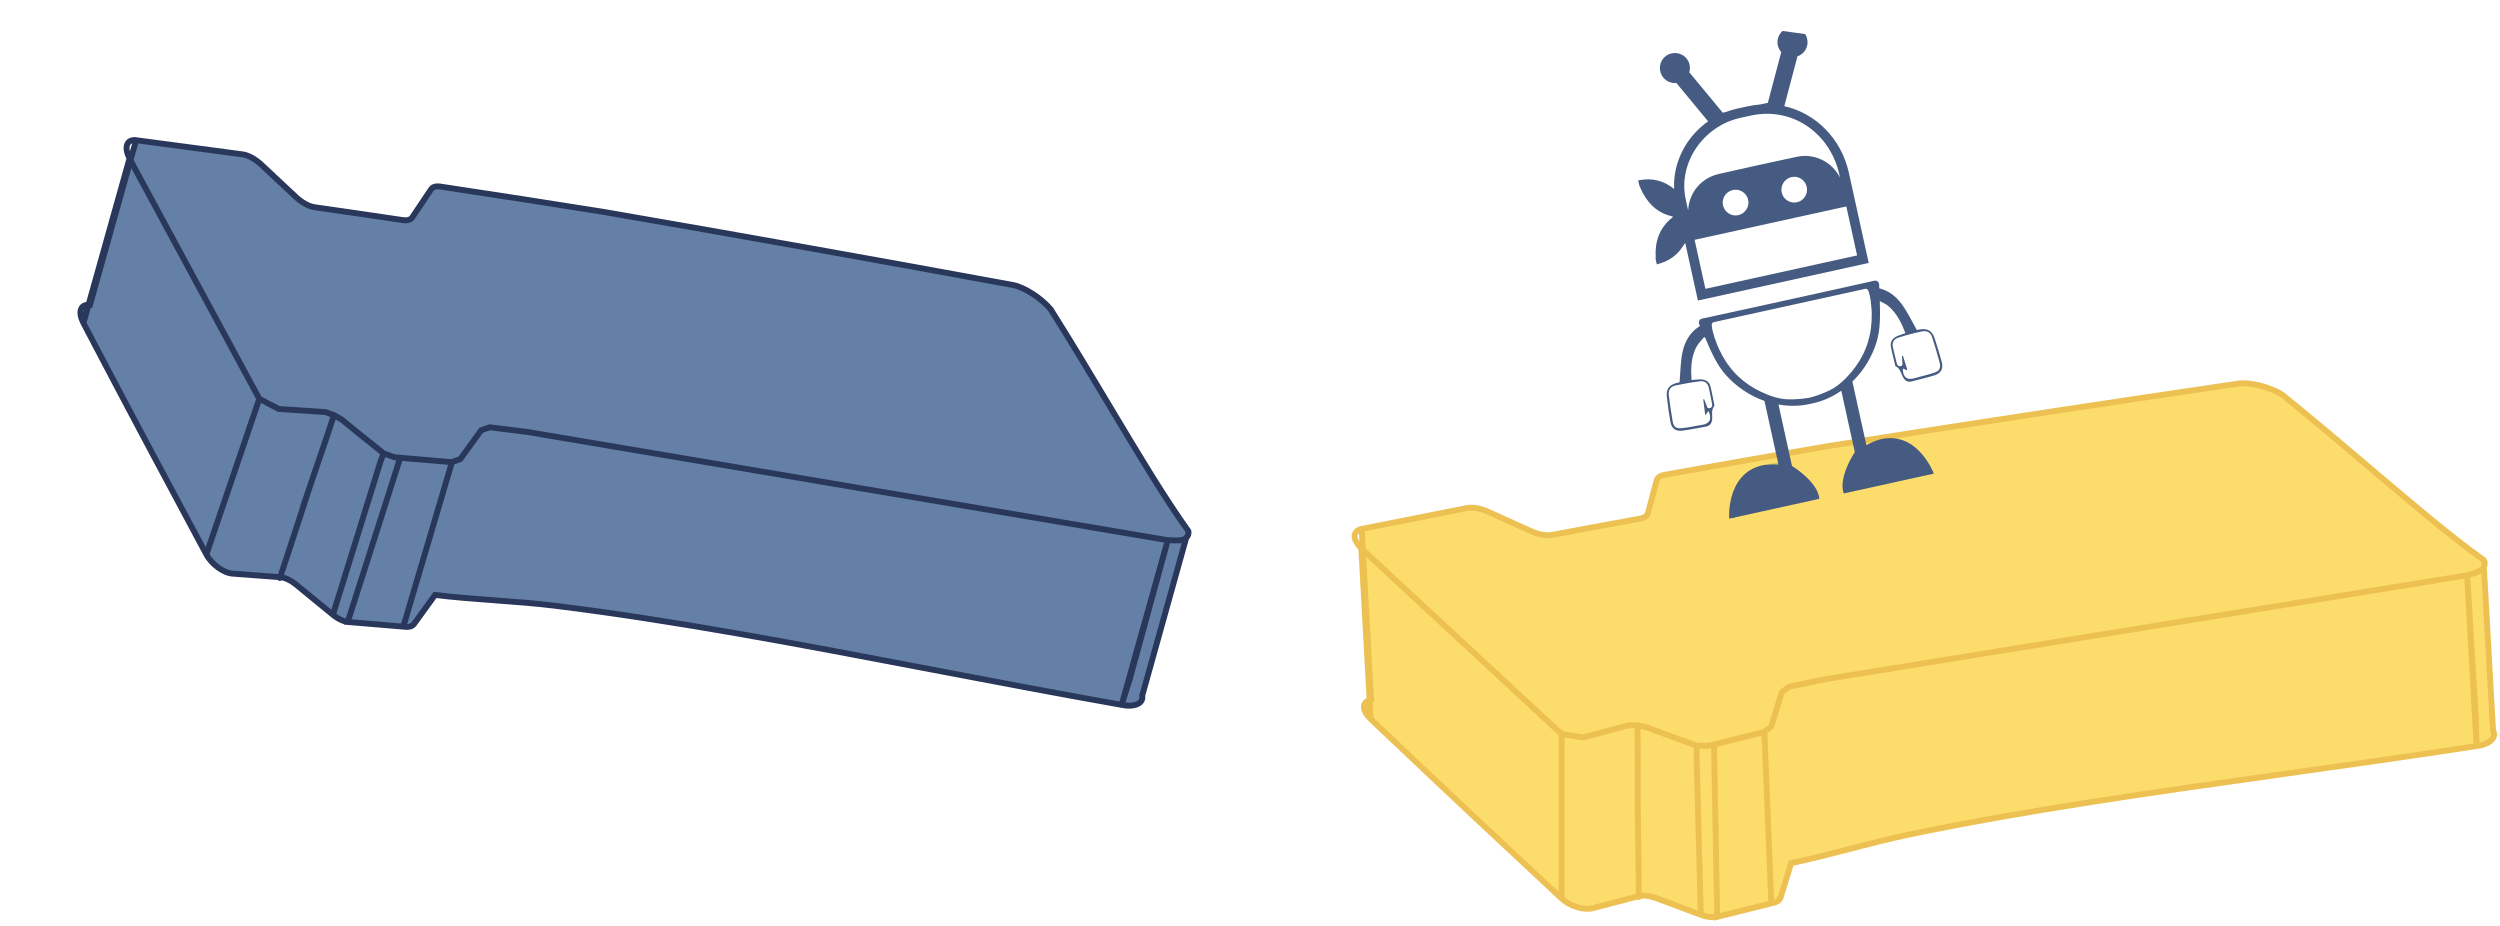 <svg width="424" height="157" viewBox="0 0 424 157" fill="none" xmlns="http://www.w3.org/2000/svg">
<path fill-rule="evenodd" clip-rule="evenodd" d="M230.936 89.708C236.876 88.514 242.829 87.334 248.796 86.168C249.766 85.978 251.106 86.218 252.396 86.798C254.836 87.904 257.276 89.008 259.716 90.108C260.966 90.668 262.286 90.898 263.246 90.718L271.506 89.178L278.166 87.958C278.896 87.828 279.366 87.478 279.496 86.998C279.989 85.151 280.483 83.311 280.976 81.478C281.106 80.998 281.566 80.668 282.286 80.538C291.379 78.898 300.549 77.284 309.796 75.698C332.576 72.098 355.876 68.548 379.696 65.048C381.626 64.788 384.916 65.618 387.016 66.898C392.46 71.304 397.476 75.564 402.141 79.525L402.141 79.525C409.228 85.543 415.503 90.871 421.232 94.978C421.468 95.386 421.462 95.794 421.26 96.164L421.264 96.236L422.822 123.938C423.492 125.098 422.212 126.258 420.022 126.528L419.911 121.842L418.432 97.568L419.227 112.048L419.759 121.732L420.022 126.528C409.041 128.22 398.161 129.748 387.457 131.25C365.162 134.38 343.63 137.402 323.54 141.589L323.533 141.59C320.412 142.241 317.015 143.121 313.64 143.995L313.64 143.996C310.226 144.88 306.836 145.759 303.776 146.388C303.176 148.308 302.586 150.228 302.006 152.148C301.866 152.618 301.456 152.958 300.826 153.108L300.416 153.209C297.38 153.962 294.346 154.715 291.316 155.468C290.546 155.658 289.506 155.548 288.456 155.148C285.923 154.201 283.383 153.251 280.836 152.298C279.776 151.908 278.716 151.798 277.936 151.998C275.323 152.664 272.713 153.341 270.106 154.028C268.606 154.418 266.256 153.688 264.846 152.378C254.626 142.851 245.049 133.894 234.116 123.508C233.563 122.981 233.013 122.458 232.466 121.938L232.29 118.73C232.364 118.707 232.443 118.686 232.526 118.668L231.923 107.695L231.129 93.218L230.936 89.708Z" fill="#FCDD6B"/>
<path d="M248.796 86.168L248.892 86.658L248.892 86.658L248.796 86.168ZM230.936 89.708L230.837 89.218L230.413 89.303L230.437 89.735L230.936 89.708ZM252.396 86.798L252.602 86.342L252.601 86.342L252.396 86.798ZM259.716 90.108L259.51 90.564L259.512 90.564L259.716 90.108ZM263.246 90.718L263.154 90.226L263.154 90.226L263.246 90.718ZM271.506 89.178L271.416 88.686L271.414 88.686L271.506 89.178ZM278.166 87.958L278.078 87.465L278.076 87.466L278.166 87.958ZM279.496 86.998L279.979 87.128L279.979 87.127L279.496 86.998ZM280.976 81.478L280.493 81.347L280.493 81.348L280.976 81.478ZM282.286 80.538L282.197 80.046L282.197 80.046L282.286 80.538ZM309.796 75.698L309.718 75.204L309.711 75.205L309.796 75.698ZM379.696 65.048L379.629 64.552L379.623 64.553L379.696 65.048ZM387.016 66.898L387.331 66.509L387.305 66.488L387.276 66.471L387.016 66.898ZM402.141 79.525L401.817 79.906L401.822 79.91L402.141 79.525ZM402.141 79.525L402.464 79.144L402.459 79.139L402.141 79.525ZM421.232 94.978L421.665 94.728L421.611 94.634L421.523 94.571L421.232 94.978ZM421.26 96.164L420.821 95.924L420.753 96.049L420.761 96.192L421.26 96.164ZM421.264 96.236L421.763 96.208V96.208L421.264 96.236ZM422.822 123.938L422.323 123.966L422.329 124.085L422.389 124.188L422.822 123.938ZM419.911 121.842L420.41 121.83L420.41 121.82L420.41 121.811L419.911 121.842ZM418.432 97.568L418.931 97.537L417.933 97.595L418.432 97.568ZM419.227 112.048L418.728 112.075L419.227 112.048ZM419.759 121.732L420.258 121.704L419.759 121.732ZM387.457 131.25L387.526 131.745L387.457 131.25ZM323.54 141.589L323.641 142.078L323.642 142.078L323.54 141.589ZM323.533 141.59L323.432 141.1L323.431 141.101L323.533 141.59ZM313.64 143.995L313.515 143.511L313.503 143.515L313.64 143.995ZM313.64 143.996L313.765 144.48L313.777 144.476L313.64 143.996ZM303.776 146.388L303.675 145.898L303.387 145.957L303.299 146.239L303.776 146.388ZM302.006 152.148L301.527 152.003L301.527 152.005L302.006 152.148ZM300.826 153.108L300.71 152.621L300.706 152.622L300.826 153.108ZM300.416 153.209L300.296 152.724L300.416 153.209ZM291.316 155.468L291.436 155.953L291.436 155.953L291.316 155.468ZM288.456 155.148L288.634 154.68L288.631 154.679L288.456 155.148ZM280.836 152.298L281.011 151.829L281.009 151.829L280.836 152.298ZM277.936 151.998L278.059 152.482L278.06 152.482L277.936 151.998ZM270.106 154.028L270.232 154.512L270.233 154.511L270.106 154.028ZM264.846 152.378L264.505 152.743L264.506 152.744L264.846 152.378ZM234.116 123.508L233.771 123.87L233.772 123.87L234.116 123.508ZM232.466 121.938L231.967 121.965L231.978 122.163L232.121 122.3L232.466 121.938ZM232.29 118.73L232.137 118.254L231.769 118.372L231.791 118.758L232.29 118.73ZM232.526 118.668L232.631 119.157L233.049 119.067L233.025 118.64L232.526 118.668ZM231.923 107.695L231.424 107.722L231.923 107.695ZM231.129 93.218L230.629 93.246L231.129 93.218ZM231.041 90.197C231.311 90.138 231.483 89.872 231.425 89.603C231.367 89.332 231.101 89.161 230.831 89.219L231.041 90.197ZM263.154 90.226C262.883 90.277 262.704 90.538 262.754 90.809C262.805 91.081 263.066 91.26 263.338 91.209L263.154 90.226ZM271.506 89.178L271.416 88.686L271.414 88.686L271.506 89.178ZM278.256 88.45C278.528 88.4 278.708 88.139 278.658 87.868C278.608 87.596 278.347 87.416 278.076 87.466L278.256 88.45ZM231.129 93.218L231.473 92.856L231.473 92.856L231.129 93.218ZM232.526 94.548L232.181 94.91L232.186 94.914L232.526 94.548ZM323.641 142.078C323.912 142.022 324.086 141.758 324.03 141.487C323.974 141.217 323.709 141.043 323.439 141.099L323.641 142.078ZM323.432 141.1C323.162 141.156 322.988 141.421 323.044 141.691C323.1 141.962 323.364 142.136 323.635 142.08L323.432 141.1ZM282.354 124.501L282.178 124.969L282.183 124.971L282.354 124.501ZM280.156 123.678L279.981 124.147L279.981 124.147L280.156 123.678ZM279.246 123.338L279.421 122.869L279.384 122.855L279.345 122.848L279.246 123.338ZM290.623 126.285L290.743 126.77L290.506 125.799L290.623 126.285ZM289.726 126.508L289.605 126.022L289.846 126.993L289.726 126.508ZM231.581 108.059C231.782 108.248 232.099 108.239 232.288 108.037C232.477 107.836 232.467 107.52 232.266 107.331L231.581 108.059ZM232.29 118.73L232.442 119.207L232.81 119.089L232.789 118.703L232.29 118.73ZM232.121 122.299C232.32 122.49 232.637 122.483 232.828 122.283C233.018 122.083 233.011 121.767 232.811 121.576L232.121 122.299ZM419.618 122.247C419.841 122.409 420.154 122.358 420.316 122.135C420.478 121.911 420.427 121.598 420.204 121.436L419.618 122.247ZM420.052 121.326C419.828 121.165 419.515 121.215 419.353 121.438C419.192 121.662 419.242 121.975 419.465 122.137L420.052 121.326ZM264.346 152.378C264.346 152.654 264.57 152.878 264.846 152.878C265.122 152.878 265.346 152.654 265.346 152.378H264.346ZM278.233 123.167C278.233 122.891 278.01 122.666 277.734 122.666C277.458 122.666 277.233 122.889 277.233 123.165L278.233 123.167ZM277.732 124L277.232 123.999L277.232 124.005L277.732 124ZM278.264 127.5C278.264 127.224 278.04 127 277.764 127C277.488 127 277.264 127.224 277.264 127.5L278.264 127.5ZM277.757 139.5L277.257 139.5L278.257 139.5L277.757 139.5ZM277.754 126.285L278.254 126.285L278.254 126.28L277.754 126.285ZM277.411 148.506C277.415 148.782 277.641 149.003 277.917 149C278.193 148.997 278.415 148.77 278.411 148.494L277.411 148.506ZM277.436 152.151C277.438 152.427 277.663 152.65 277.939 152.648C278.215 152.646 278.438 152.42 278.436 152.144L277.436 152.151ZM278.395 146.21C278.393 145.934 278.168 145.712 277.892 145.714C277.616 145.716 277.393 145.941 277.395 146.217L278.395 146.21ZM287.956 155.161C287.963 155.437 288.193 155.655 288.469 155.648C288.745 155.64 288.963 155.41 288.956 155.134L287.956 155.161ZM287.732 128L287.232 127.986L287.232 128L287.232 128.013L287.732 128ZM290.63 126.099C290.354 126.099 290.13 126.323 290.13 126.599C290.13 126.876 290.354 127.099 290.63 127.099V126.099ZM290.701 126.599L291.201 126.59L291.192 126.099H290.701V126.599ZM291.232 155.5L290.732 155.509L290.744 156.137L291.353 155.985L291.232 155.5ZM300.946 153.593C301.214 153.527 301.378 153.255 301.311 152.987C301.245 152.719 300.974 152.556 300.706 152.622L300.946 153.593ZM299.236 124.148L299.736 124.127L299.711 123.515L299.116 123.662L299.236 124.148ZM268.516 125.068L268.44 125.562L268.544 125.578L268.645 125.551L268.516 125.068ZM277.732 123.031L277.831 122.541L277.786 122.532L277.739 122.531L277.732 123.031ZM276.205 122.509C275.929 122.505 275.702 122.726 275.698 123.002C275.694 123.278 275.915 123.505 276.191 123.509L276.205 122.509ZM276.361 123.483C276.628 123.411 276.786 123.137 276.715 122.871C276.643 122.604 276.369 122.446 276.103 122.517L276.361 123.483ZM289.732 126.5L289.723 127L289.787 127.001L289.849 126.986L289.732 126.5ZM300.416 123.188L300.729 123.577L300.849 123.481L300.894 123.335L300.416 123.188ZM302.186 117.428L301.877 117.034L301.754 117.131L301.708 117.281L302.186 117.428ZM303.396 116.478L303.295 115.988L303.18 116.012L303.087 116.084L303.396 116.478ZM309.836 115.659C310.106 115.603 310.28 115.339 310.224 115.068C310.168 114.798 309.904 114.624 309.633 114.68L309.836 115.659ZM309.677 114.671C309.404 114.715 309.219 114.972 309.263 115.245C309.307 115.517 309.564 115.702 309.837 115.658L309.677 114.671ZM418.432 97.568L418.512 98.061L418.541 98.057L418.569 98.049L418.432 97.568ZM421.695 96.49C421.835 96.252 421.756 95.946 421.518 95.805C421.28 95.665 420.974 95.744 420.833 95.982L421.695 96.49ZM248.7 85.677C242.732 86.844 236.778 88.024 230.837 89.218L231.034 90.198C236.974 89.005 242.926 87.825 248.892 86.658L248.7 85.677ZM252.601 86.342C251.258 85.738 249.809 85.46 248.7 85.677L248.892 86.658C249.723 86.496 250.954 86.697 252.191 87.254L252.601 86.342ZM259.921 89.652C257.482 88.552 255.042 87.449 252.602 86.342L252.189 87.253C254.63 88.36 257.07 89.463 259.51 90.564L259.921 89.652ZM263.154 90.226C262.328 90.381 261.114 90.186 259.92 89.651L259.512 90.564C260.817 91.149 262.244 91.414 263.338 91.209L263.154 90.226ZM271.414 88.686L263.154 90.226L263.338 91.209L271.598 89.669L271.414 88.686ZM278.076 87.466L271.416 88.686L271.596 89.669L278.256 88.45L278.076 87.466ZM279.013 86.867C278.955 87.082 278.712 87.353 278.078 87.465L278.254 88.45C279.079 88.303 279.777 87.873 279.979 87.128L279.013 86.867ZM280.493 81.348C280 83.181 279.506 85.022 279.013 86.869L279.979 87.127C280.472 85.28 280.965 83.441 281.459 81.608L280.493 81.348ZM282.197 80.046C281.389 80.192 280.696 80.598 280.493 81.347L281.459 81.608C281.516 81.397 281.743 81.144 282.375 81.03L282.197 80.046ZM309.711 75.205C300.463 76.792 291.292 78.405 282.197 80.046L282.375 81.03C291.467 79.39 300.635 77.777 309.88 76.191L309.711 75.205ZM379.623 64.553C355.802 68.053 332.5 71.603 309.718 75.204L309.874 76.192C332.652 72.592 355.95 69.042 379.769 65.542L379.623 64.553ZM387.276 66.471C386.174 65.799 384.778 65.255 383.415 64.91C382.058 64.568 380.683 64.41 379.629 64.552L379.763 65.543C380.639 65.425 381.874 65.553 383.17 65.88C384.459 66.206 385.758 66.716 386.756 67.325L387.276 66.471ZM402.464 79.143C397.8 75.183 392.78 70.92 387.331 66.509L386.701 67.286C392.14 71.689 397.152 75.945 401.817 79.906L402.464 79.143ZM402.459 79.139L402.459 79.139L401.822 79.91L401.823 79.91L402.459 79.139ZM421.523 94.571C415.814 90.479 409.556 85.166 402.464 79.144L401.817 79.906C408.899 85.919 415.191 91.263 420.941 95.384L421.523 94.571ZM421.699 96.403C421.985 95.879 421.987 95.285 421.665 94.728L420.799 95.228C420.948 95.486 420.939 95.709 420.821 95.924L421.699 96.403ZM421.763 96.208L421.759 96.135L420.761 96.192L420.765 96.264L421.763 96.208ZM423.321 123.91L421.763 96.208L420.765 96.264L422.323 123.966L423.321 123.91ZM420.083 127.024C421.239 126.882 422.219 126.499 422.833 125.935C423.143 125.649 423.376 125.301 423.464 124.9C423.553 124.491 423.478 124.075 423.255 123.688L422.389 124.188C422.5 124.381 422.518 124.545 422.486 124.688C422.454 124.839 422.356 125.015 422.156 125.198C421.75 125.572 420.995 125.904 419.961 126.032L420.083 127.024ZM419.411 121.853L419.522 126.54L420.522 126.516L420.41 121.83L419.411 121.853ZM417.933 97.598L419.412 121.872L420.41 121.811L418.931 97.537L417.933 97.598ZM419.726 112.02L418.931 97.54L417.933 97.595L418.728 112.075L419.726 112.02ZM420.258 121.704L419.726 112.02L418.728 112.075L419.259 121.759L420.258 121.704ZM420.521 126.5L420.258 121.704L419.259 121.759L419.523 126.555L420.521 126.5ZM387.526 131.745C398.23 130.243 409.114 128.715 420.098 127.022L419.946 126.034C408.969 127.726 398.092 129.252 387.387 130.755L387.526 131.745ZM323.642 142.078C343.713 137.896 365.228 134.875 387.526 131.745L387.387 130.755C365.096 133.884 343.547 136.909 323.438 141.099L323.642 142.078ZM323.635 142.08L323.641 142.078L323.439 141.099L323.432 141.1L323.635 142.08ZM313.766 144.479C317.143 143.604 320.528 142.727 323.635 142.08L323.431 141.101C320.296 141.754 316.887 142.638 313.515 143.511L313.766 144.479ZM313.777 144.476L313.778 144.476L313.503 143.515L313.503 143.515L313.777 144.476ZM303.877 146.878C306.951 146.246 310.355 145.363 313.765 144.48L313.514 143.512C310.098 144.397 306.72 145.272 303.675 145.898L303.877 146.878ZM302.485 152.292C303.064 150.374 303.654 148.455 304.253 146.537L303.299 146.239C302.698 148.16 302.108 150.082 301.527 152.003L302.485 152.292ZM300.942 153.594C301.688 153.416 302.279 152.982 302.485 152.29L301.527 152.005C301.453 152.254 301.224 152.499 300.71 152.621L300.942 153.594ZM300.536 153.695L300.946 153.593L300.706 152.622L300.296 152.724L300.536 153.695ZM291.436 155.953C294.467 155.2 297.5 154.447 300.536 153.695L300.296 152.724C297.259 153.477 294.226 154.23 291.195 154.983L291.436 155.953ZM288.278 155.615C289.389 156.038 290.536 156.175 291.436 155.953L291.196 154.982C290.555 155.14 289.623 155.057 288.634 154.681L288.278 155.615ZM280.661 152.766C283.207 153.719 285.747 154.669 288.281 155.616L288.631 154.679C286.098 153.733 283.558 152.783 281.011 151.829L280.661 152.766ZM278.06 152.482C278.709 152.316 279.661 152.398 280.663 152.767L281.009 151.829C279.891 151.417 278.722 151.28 277.812 151.513L278.06 152.482ZM270.233 154.511C272.839 153.825 275.447 153.149 278.059 152.482L277.812 151.513C275.198 152.18 272.586 152.857 269.979 153.544L270.233 154.511ZM264.506 152.744C265.273 153.457 266.282 154.001 267.293 154.317C268.297 154.631 269.36 154.738 270.232 154.512L269.98 153.544C269.352 153.707 268.49 153.644 267.591 153.363C266.7 153.084 265.828 152.608 265.186 152.011L264.506 152.744ZM233.772 123.87C244.707 134.259 254.285 143.216 264.505 152.743L265.187 152.012C254.967 142.486 245.392 133.53 234.46 123.145L233.772 123.87ZM232.121 122.3C232.668 122.82 233.218 123.343 233.771 123.87L234.461 123.146C233.907 122.619 233.357 122.096 232.81 121.575L232.121 122.3ZM231.791 118.758L231.967 121.965L232.965 121.91L232.789 118.703L231.791 118.758ZM232.421 118.179C232.323 118.2 232.228 118.225 232.137 118.254L232.442 119.207C232.5 119.188 232.563 119.171 232.631 119.157L232.421 118.179ZM231.424 107.722L232.027 118.695L233.025 118.64L232.423 107.668L231.424 107.722ZM230.629 93.246L231.424 107.722L232.423 107.668L231.628 93.191L230.629 93.246ZM230.437 89.735L230.629 93.246L231.628 93.191L231.435 89.68L230.437 89.735ZM231.221 92.616C230.486 91.914 230.225 91.308 230.232 90.925C230.235 90.749 230.293 90.613 230.401 90.502C230.515 90.385 230.714 90.267 231.041 90.197L230.831 89.219C230.368 89.319 229.971 89.51 229.683 89.806C229.389 90.109 229.24 90.491 229.232 90.906C229.217 91.702 229.716 92.561 230.531 93.339L231.221 92.616ZM263.338 91.209L271.598 89.669L271.414 88.686L263.154 90.226L263.338 91.209ZM271.596 89.669L278.256 88.45L278.076 87.466L271.416 88.686L271.596 89.669ZM230.531 93.34L230.784 93.58L231.473 92.856L231.221 92.615L230.531 93.34ZM232.871 94.185L231.473 92.856L230.784 93.58L232.181 94.91L232.871 94.185ZM323.439 141.099L323.432 141.1L323.635 142.08L323.641 142.078L323.439 141.099ZM282.529 124.032L280.332 123.21L279.981 124.147L282.178 124.969L282.529 124.032ZM280.332 123.21L279.421 122.869L279.071 123.806L279.981 124.147L280.332 123.21ZM290.502 125.8L289.605 126.022L289.846 126.993L290.743 126.77L290.502 125.8ZM230.377 93.005L231.172 107.485L232.17 107.43L231.375 92.95L230.377 93.005ZM232.266 107.331L232.013 107.093L231.329 107.822L231.581 108.059L232.266 107.331ZM231.172 107.485L231.791 118.758L232.789 118.703L232.17 107.43L231.172 107.485ZM232.811 121.576C232.117 120.914 231.842 120.332 231.823 119.945C231.814 119.764 231.86 119.627 231.942 119.519C232.027 119.407 232.18 119.29 232.442 119.207L232.137 118.254C231.728 118.385 231.384 118.602 231.147 118.912C230.907 119.227 230.805 119.602 230.824 119.994C230.862 120.752 231.346 121.56 232.121 122.299L232.811 121.576ZM420.204 121.436L420.052 121.326L419.465 122.137L419.618 122.247L420.204 121.436ZM264.346 124.501V152.378H265.346V124.501H264.346ZM277.233 123.165L277.232 123.999L278.232 124.001L278.233 123.167L277.233 123.165ZM277.264 127.5L277.257 139.5L278.257 139.5L278.264 127.5L277.264 127.5ZM277.232 124.005L277.254 126.29L278.254 126.28L278.232 123.995L277.232 124.005ZM278.257 139.5L278.256 135.5L277.256 135.5L277.257 139.5L278.257 139.5ZM278.256 135.5L278.254 126.285L277.254 126.285L277.256 135.5L278.256 135.5ZM278.411 148.494L278.256 135.494L277.256 135.506L277.411 148.506L278.411 148.494ZM278.436 152.144L278.395 146.21L277.395 146.217L277.436 152.151L278.436 152.144ZM288.956 155.134L288.232 127.987L287.232 128.013L287.956 155.161L288.956 155.134ZM288.232 128.014L288.275 126.477L287.275 126.449L287.232 127.986L288.232 128.014ZM290.63 127.099H290.701V126.099H290.63V127.099ZM290.201 126.609L290.732 155.509L291.732 155.491L291.201 126.59L290.201 126.609ZM291.353 155.985L300.537 153.695L300.295 152.724L291.111 155.015L291.353 155.985ZM300.536 153.695L300.946 153.593L300.706 152.622L300.296 152.724L300.536 153.695ZM298.736 124.168L299.916 153.23L300.916 153.189L299.736 124.127L298.736 124.168ZM232.186 94.914L264.506 124.867L265.186 124.134L232.866 94.181L232.186 94.914ZM264.77 124.995L268.44 125.562L268.592 124.574L264.922 124.006L264.77 124.995ZM277.739 122.531L276.205 122.509L276.191 123.509L277.725 123.531L277.739 122.531ZM268.645 125.551L276.361 123.483L276.103 122.517L268.387 124.585L268.645 125.551ZM277.633 123.521L279.147 123.828L279.345 122.848L277.831 122.541L277.633 123.521ZM287.945 125.993L282.524 124.03L282.183 124.971L287.605 126.933L287.945 125.993ZM287.765 126.963L289.723 127L289.741 126L287.784 125.963L287.765 126.963ZM289.849 126.986L290.74 126.771L290.506 125.799L289.615 126.014L289.849 126.986ZM299.116 123.662L299.095 123.667L299.336 124.638L299.356 124.633L299.116 123.662ZM299.095 123.667L289.605 126.022L289.846 126.993L299.336 124.638L299.095 123.667ZM300.103 122.798L298.902 123.763L299.529 124.542L300.729 123.577L300.103 122.798ZM300.894 123.335L302.664 117.575L301.708 117.281L299.938 123.041L300.894 123.335ZM303.087 116.084L301.877 117.034L302.495 117.821L303.705 116.871L303.087 116.084ZM303.497 116.967L309.836 115.659L309.633 114.68L303.295 115.988L303.497 116.967ZM309.837 115.658L418.512 98.061L418.352 97.074L309.677 114.671L309.837 115.658ZM418.569 98.049C419.536 97.774 420.207 97.556 420.677 97.335C421.163 97.107 421.48 96.854 421.695 96.49L420.833 95.982C420.754 96.117 420.624 96.255 420.252 96.43C419.864 96.612 419.266 96.811 418.295 97.087L418.569 98.049Z" fill="#EDC052"/>
<path fill-rule="evenodd" clip-rule="evenodd" d="M23.084 23.779C29.092 24.562 35.108 25.363 41.132 26.18C42.112 26.313 43.303 26.972 44.337 27.936C46.291 29.77 48.245 31.601 50.201 33.428C51.204 34.361 52.38 35.004 53.346 35.142L61.662 36.345L68.36 37.336C69.093 37.448 69.651 37.268 69.928 36.855C70.99 35.266 72.05 33.683 73.108 32.106C73.385 31.694 73.927 31.529 74.651 31.638C83.787 33.015 92.988 34.441 102.253 35.918C124.979 39.848 148.18 43.992 171.858 48.352C173.769 48.727 176.616 50.573 178.192 52.461C181.926 58.386 185.303 64.035 188.443 69.287L188.443 69.287C193.214 77.267 197.438 84.332 201.539 90.066C201.631 90.528 201.494 90.913 201.184 91.198L201.164 91.268L193.716 117.995C193.976 119.309 192.391 119.995 190.231 119.545L191.635 115.072L198.054 91.616L194.142 105.58L191.526 114.919L190.231 119.545C179.29 117.61 168.498 115.551 157.88 113.526C135.766 109.307 114.407 105.232 94.04 102.724L94.033 102.723C90.868 102.333 87.369 102.073 83.893 101.814L83.892 101.813C80.376 101.551 76.883 101.291 73.783 100.901C72.597 102.525 71.42 104.153 70.252 105.784C69.968 106.183 69.471 106.373 68.826 106.312L68.405 106.277C65.288 106.011 62.174 105.747 59.063 105.483C58.273 105.415 57.323 104.976 56.458 104.259C54.365 102.547 52.266 100.829 50.162 99.106C49.285 98.396 48.316 97.95 47.514 97.888C44.825 97.677 42.136 97.477 39.447 97.288C37.901 97.174 35.912 95.726 34.999 94.031C28.392 81.72 22.211 70.156 15.207 56.801C14.852 56.124 14.5 55.452 14.15 54.783L15.017 51.69C15.095 51.692 15.176 51.697 15.26 51.707L18.225 41.125L22.136 27.164L23.084 23.779Z" fill="#6480A7"/>
<path d="M41.132 26.18L41.065 26.676L41.065 26.676L41.132 26.18ZM23.084 23.779L23.148 23.283L22.719 23.227L22.602 23.644L23.084 23.779ZM44.337 27.936L44.679 27.572L44.678 27.571L44.337 27.936ZM50.201 33.428L49.859 33.793L49.86 33.794L50.201 33.428ZM53.346 35.142L53.418 34.648L53.417 34.648L53.346 35.142ZM61.662 36.345L61.735 35.851L61.734 35.85L61.662 36.345ZM68.36 37.336L68.436 36.841L68.433 36.841L68.36 37.336ZM69.928 36.855L70.343 37.134L70.344 37.133L69.928 36.855ZM73.108 32.106L72.693 31.827L72.692 31.828L73.108 32.106ZM74.651 31.638L74.725 31.144L74.725 31.144L74.651 31.638ZM102.253 35.918L102.339 35.425L102.332 35.424L102.253 35.918ZM171.858 48.352L171.955 47.861L171.949 47.86L171.858 48.352ZM178.192 52.461L178.615 52.194L178.597 52.166L178.576 52.141L178.192 52.461ZM188.443 69.287L188.014 69.543L188.018 69.549L188.443 69.287ZM188.443 69.287L188.873 69.031L188.869 69.024L188.443 69.287ZM201.539 90.066L202.03 89.969L202.009 89.863L201.946 89.775L201.539 90.066ZM201.184 91.198L200.846 90.829L200.74 90.926L200.702 91.064L201.184 91.198ZM201.164 91.268L201.646 91.402L201.646 91.402L201.164 91.268ZM193.716 117.995L193.234 117.86L193.202 117.975L193.225 118.092L193.716 117.995ZM191.635 115.072L192.112 115.222L192.115 115.213L192.117 115.204L191.635 115.072ZM198.054 91.616L198.536 91.748L197.573 91.481L198.054 91.616ZM194.142 105.58L193.661 105.446L194.142 105.58ZM191.526 114.919L192.008 115.054L191.526 114.919ZM157.88 113.526L157.786 114.017L157.88 113.526ZM94.04 102.724L93.978 103.22L93.979 103.22L94.04 102.724ZM94.033 102.723L94.095 102.227L94.094 102.227L94.033 102.723ZM83.893 101.814L83.93 101.315L83.917 101.314L83.893 101.814ZM83.892 101.813L83.855 102.312L83.867 102.313L83.892 101.813ZM73.783 100.901L73.846 100.405L73.553 100.368L73.38 100.606L73.783 100.901ZM70.252 105.784L69.846 105.493L69.845 105.494L70.252 105.784ZM68.826 106.312L68.873 105.815L68.868 105.814L68.826 106.312ZM68.405 106.277L68.448 105.778L68.405 106.277ZM59.063 105.483L59.02 105.981L59.02 105.981L59.063 105.483ZM56.458 104.259L56.777 103.874L56.775 103.872L56.458 104.259ZM50.162 99.106L50.479 98.719L50.477 98.718L50.162 99.106ZM47.514 97.888L47.474 98.387L47.475 98.387L47.514 97.888ZM39.447 97.288L39.41 97.786L39.412 97.787L39.447 97.288ZM34.999 94.031L34.558 94.268L34.559 94.269L34.999 94.031ZM15.207 56.801L14.764 57.033L14.764 57.034L15.207 56.801ZM14.15 54.783L13.669 54.649L13.615 54.84L13.707 55.016L14.15 54.783ZM15.017 51.69L15.026 51.19L14.639 51.183L14.535 51.556L15.017 51.69ZM15.26 51.707L15.203 52.204L15.627 52.253L15.742 51.842L15.26 51.707ZM18.225 41.125L17.743 40.99L18.225 41.125ZM22.136 27.164L21.654 27.029L22.136 27.164ZM23.026 24.275C23.3 24.307 23.549 24.111 23.58 23.836C23.612 23.562 23.416 23.314 23.142 23.282L23.026 24.275ZM53.418 34.648C53.145 34.608 52.891 34.798 52.851 35.071C52.812 35.344 53.001 35.598 53.275 35.637L53.418 34.648ZM61.662 36.345L61.735 35.851L61.734 35.85L61.662 36.345ZM68.287 37.83C68.56 37.871 68.814 37.682 68.855 37.409C68.895 37.136 68.706 36.881 68.433 36.841L68.287 37.83ZM22.136 27.164L22.578 26.932L22.578 26.932L22.136 27.164ZM23.03 28.873L22.587 29.105L22.59 29.11L23.03 28.873ZM93.978 103.22C94.252 103.254 94.502 103.06 94.536 102.786C94.57 102.512 94.376 102.262 94.102 102.228L93.978 103.22ZM94.095 102.227C93.821 102.193 93.571 102.387 93.537 102.661C93.503 102.935 93.698 103.185 93.972 103.219L94.095 102.227ZM60.553 73.28L60.236 73.667L60.241 73.67L60.553 73.28ZM58.738 71.793L58.421 72.18L58.421 72.18L58.738 71.793ZM57.986 71.178L58.303 70.791L58.272 70.766L58.238 70.746L57.986 71.178ZM67.807 77.633L67.765 78.131L67.853 77.135L67.807 77.633ZM66.886 77.555L66.928 77.056L66.844 78.053L66.886 77.555ZM17.783 41.36C17.913 41.604 18.215 41.696 18.459 41.567C18.703 41.437 18.796 41.134 18.666 40.89L17.783 41.36ZM15.017 51.69L15.008 52.19L15.394 52.197L15.498 51.825L15.017 51.69ZM13.707 55.015C13.835 55.26 14.136 55.355 14.381 55.227C14.626 55.099 14.721 54.797 14.594 54.552L13.707 55.015ZM191.227 115.362C191.387 115.587 191.699 115.64 191.924 115.48C192.149 115.321 192.202 115.009 192.043 114.783L191.227 115.362ZM191.934 114.63C191.775 114.405 191.463 114.352 191.237 114.511C191.012 114.671 190.959 114.983 191.118 115.208L191.934 114.63ZM34.526 93.87C34.437 94.132 34.576 94.416 34.838 94.505C35.099 94.594 35.383 94.454 35.472 94.192L34.526 93.87ZM57.082 70.69C57.171 70.428 57.032 70.144 56.771 70.055C56.509 69.966 56.225 70.105 56.136 70.366L57.082 70.69ZM56.339 71.317L55.866 71.155L55.864 71.161L56.339 71.317ZM55.715 74.802C55.804 74.541 55.664 74.257 55.403 74.167C55.142 74.078 54.858 74.218 54.769 74.479L55.715 74.802ZM51.37 85.999L50.897 85.838L51.843 86.16L51.37 85.999ZM55.624 73.487L56.098 73.648L56.099 73.644L55.624 73.487ZM48.142 94.413C48.056 94.676 48.199 94.958 48.462 95.044C48.724 95.13 49.006 94.987 49.092 94.724L48.142 94.413ZM46.991 97.872C46.904 98.134 47.045 98.417 47.307 98.505C47.569 98.592 47.853 98.45 47.94 98.188L46.991 97.872ZM49.813 92.557C49.9 92.295 49.758 92.012 49.496 91.925C49.234 91.838 48.951 91.98 48.864 92.242L49.813 92.557ZM55.981 104.111C55.899 104.374 56.046 104.654 56.31 104.736C56.574 104.818 56.854 104.671 56.936 104.407L55.981 104.111ZM64.518 78.325L64.049 78.151L64.044 78.164L64.04 78.177L64.518 78.325ZM67.874 77.46C67.612 77.371 67.328 77.51 67.24 77.772C67.15 78.033 67.29 78.317 67.552 78.406L67.874 77.46ZM67.779 77.956L68.256 78.108L68.405 77.64L67.94 77.482L67.779 77.956ZM58.973 105.487L58.497 105.334L58.305 105.933L58.931 105.985L58.973 105.487ZM68.784 106.811C69.059 106.834 69.301 106.63 69.324 106.355C69.348 106.08 69.144 105.838 68.868 105.814L68.784 106.811ZM76.649 78.384L77.129 78.525L77.303 77.938L76.692 77.885L76.649 78.384ZM47.27 69.359L47.039 69.802L47.132 69.851L47.237 69.858L47.27 69.359ZM56.651 70.4L56.903 69.968L56.863 69.945L56.819 69.929L56.651 70.4ZM55.374 69.414C55.114 69.321 54.828 69.457 54.735 69.717C54.642 69.977 54.778 70.263 55.038 70.356L55.374 69.414ZM55.208 70.386C55.484 70.404 55.722 70.196 55.74 69.92C55.758 69.645 55.55 69.406 55.274 69.388L55.208 70.386ZM66.894 77.549L66.724 78.019L66.785 78.041L66.849 78.047L66.894 77.549ZM78.076 77.855L78.247 78.325L78.391 78.272L78.481 78.148L78.076 77.855ZM81.607 72.972L81.441 72.5L81.293 72.552L81.202 72.679L81.607 72.972ZM83.058 72.463L83.12 71.966L83.004 71.952L82.893 71.991L83.058 72.463ZM89.418 73.762C89.692 73.796 89.942 73.602 89.977 73.328C90.011 73.054 89.817 72.804 89.543 72.769L89.418 73.762ZM89.587 72.775C89.314 72.73 89.056 72.913 89.01 73.185C88.964 73.457 89.147 73.716 89.42 73.761L89.587 72.775ZM198.054 91.616L197.971 92.109L197.999 92.114L198.028 92.115L198.054 91.616ZM201.49 91.647C201.7 91.467 201.723 91.151 201.543 90.942C201.363 90.732 201.048 90.709 200.838 90.888L201.49 91.647ZM41.199 25.685C35.174 24.867 29.157 24.067 23.148 23.283L23.019 24.274C29.026 25.058 35.041 25.858 41.065 26.676L41.199 25.685ZM44.678 27.571C43.602 26.567 42.319 25.836 41.199 25.685L41.065 26.676C41.904 26.789 43.004 27.377 43.996 28.302L44.678 27.571ZM50.542 33.062C48.587 31.235 46.633 29.405 44.679 27.572L43.995 28.301C45.949 30.135 47.904 31.966 49.859 33.793L50.542 33.062ZM53.417 34.648C52.585 34.528 51.499 33.953 50.541 33.062L49.86 33.794C50.908 34.769 52.174 35.479 53.275 35.637L53.417 34.648ZM61.734 35.85L53.418 34.648L53.275 35.637L61.59 36.84L61.734 35.85ZM68.433 36.841L61.735 35.851L61.589 36.84L68.287 37.83L68.433 36.841ZM69.514 36.576C69.389 36.761 69.072 36.939 68.436 36.841L68.284 37.83C69.114 37.957 69.912 37.774 70.343 37.134L69.514 36.576ZM72.692 31.828C71.635 33.405 70.575 34.988 69.513 36.577L70.344 37.133C71.406 35.544 72.465 33.961 73.523 32.385L72.692 31.828ZM74.725 31.144C73.913 31.022 73.126 31.183 72.693 31.827L73.522 32.385C73.644 32.204 73.941 32.037 74.576 32.133L74.725 31.144ZM102.332 35.424C93.066 33.947 83.863 32.521 74.725 31.144L74.576 32.133C83.712 33.509 92.911 34.935 102.175 36.412L102.332 35.424ZM171.949 47.86C148.269 43.5 125.066 39.355 102.339 35.425L102.168 36.41C124.892 40.34 148.092 44.484 171.768 48.843L171.949 47.86ZM178.576 52.141C177.749 51.15 176.603 50.185 175.423 49.42C174.249 48.658 172.998 48.066 171.955 47.861L171.762 48.842C172.629 49.013 173.757 49.531 174.879 50.259C175.994 50.982 177.059 51.884 177.808 52.781L178.576 52.141ZM188.872 69.03C185.733 63.779 182.353 58.126 178.615 52.194L177.769 52.728C181.5 58.647 184.874 64.291 188.014 69.543L188.872 69.03ZM188.869 69.024L188.869 69.024L188.018 69.549L188.018 69.55L188.869 69.024ZM201.946 89.775C197.859 84.062 193.647 77.016 188.873 69.031L188.014 69.544C192.782 77.518 197.017 84.603 201.132 90.357L201.946 89.775ZM201.522 91.566C201.962 91.162 202.155 90.601 202.03 89.969L201.049 90.163C201.107 90.456 201.026 90.664 200.846 90.829L201.522 91.566ZM201.646 91.402L201.665 91.332L200.702 91.064L200.683 91.133L201.646 91.402ZM194.197 118.129L201.646 91.402L200.683 91.133L193.234 117.86L194.197 118.129ZM190.129 120.034C191.268 120.272 192.32 120.225 193.083 119.889C193.469 119.718 193.802 119.464 194.013 119.112C194.229 118.754 194.293 118.336 194.206 117.897L193.225 118.092C193.269 118.311 193.232 118.471 193.157 118.597C193.077 118.729 192.927 118.864 192.679 118.974C192.174 119.196 191.353 119.268 190.333 119.055L190.129 120.034ZM191.158 114.923L189.754 119.395L190.708 119.694L192.112 115.222L191.158 114.923ZM197.572 91.484L191.153 114.94L192.117 115.204L198.536 91.748L197.572 91.484ZM194.624 105.715L198.536 91.751L197.573 91.481L193.661 105.446L194.624 105.715ZM192.008 115.054L194.624 105.715L193.661 105.446L191.045 114.784L192.008 115.054ZM190.712 119.68L192.008 115.054L191.045 114.784L189.749 119.41L190.712 119.68ZM157.786 114.017C168.404 116.042 179.199 118.102 190.144 120.037L190.318 119.052C179.381 117.118 168.592 115.06 157.974 113.034L157.786 114.017ZM93.979 103.22C114.327 105.726 135.669 109.797 157.786 114.017L157.974 113.034C135.863 108.816 114.488 104.738 94.101 102.228L93.979 103.22ZM93.972 103.219L93.978 103.22L94.102 102.228L94.095 102.227L93.972 103.219ZM83.855 102.312C87.335 102.571 90.822 102.831 93.972 103.219L94.094 102.227C90.915 101.835 87.403 101.574 83.93 101.315L83.855 102.312ZM83.867 102.313L83.868 102.313L83.917 101.314L83.917 101.314L83.867 102.313ZM73.721 101.397C76.835 101.789 80.342 102.05 83.855 102.312L83.929 101.315C80.41 101.053 76.93 100.793 73.846 100.405L73.721 101.397ZM70.659 106.075C71.826 104.445 73.002 102.819 74.187 101.196L73.38 100.606C72.192 102.232 71.014 103.86 69.846 105.493L70.659 106.075ZM68.779 106.81C69.543 106.882 70.243 106.661 70.66 106.073L69.845 105.494C69.694 105.706 69.398 105.864 68.873 105.815L68.779 106.81ZM68.363 106.775L68.784 106.811L68.868 105.814L68.448 105.778L68.363 106.775ZM59.02 105.981C62.132 106.245 65.246 106.509 68.363 106.775L68.448 105.778C65.33 105.513 62.216 105.248 59.105 104.985L59.02 105.981ZM56.139 104.644C57.054 105.402 58.097 105.902 59.02 105.981L59.106 104.985C58.448 104.928 57.592 104.549 56.777 103.874L56.139 104.644ZM49.846 99.493C51.95 101.216 54.048 102.934 56.142 104.646L56.775 103.872C54.681 102.16 52.583 100.442 50.479 98.719L49.846 99.493ZM47.475 98.387C48.144 98.438 49.018 98.823 49.848 99.495L50.477 98.718C49.551 97.968 48.489 97.462 47.552 97.39L47.475 98.387ZM39.412 97.787C42.099 97.976 44.787 98.176 47.474 98.387L47.553 97.39C44.863 97.179 42.172 96.979 39.482 96.789L39.412 97.787ZM34.559 94.269C35.056 95.191 35.836 96.031 36.691 96.656C37.54 97.277 38.512 97.72 39.41 97.786L39.484 96.789C38.836 96.741 38.041 96.404 37.281 95.849C36.526 95.297 35.855 94.566 35.439 93.794L34.559 94.269ZM14.764 57.034C21.77 70.391 27.952 81.956 34.558 94.268L35.44 93.795C28.833 81.484 22.653 69.922 15.649 56.569L14.764 57.034ZM13.707 55.016C14.057 55.684 14.409 56.356 14.764 57.033L15.649 56.569C15.295 55.893 14.943 55.22 14.593 54.552L13.707 55.016ZM14.535 51.556L13.669 54.649L14.632 54.918L15.498 51.825L14.535 51.556ZM15.318 51.211C15.219 51.199 15.121 51.192 15.026 51.19L15.008 52.19C15.068 52.191 15.133 52.196 15.203 52.204L15.318 51.211ZM17.743 40.99L14.779 51.572L15.742 51.842L18.706 41.26L17.743 40.99ZM21.654 27.029L17.743 40.99L18.706 41.26L22.617 27.299L21.654 27.029ZM22.602 23.644L21.654 27.029L22.617 27.299L23.565 23.913L22.602 23.644ZM22.417 26.624C21.947 25.722 21.895 25.064 22.025 24.704C22.085 24.539 22.184 24.429 22.321 24.358C22.467 24.284 22.694 24.236 23.026 24.275L23.142 23.282C22.671 23.227 22.234 23.28 21.866 23.468C21.49 23.66 21.226 23.974 21.085 24.364C20.814 25.113 21.009 26.087 21.53 27.086L22.417 26.624ZM53.275 35.637L61.59 36.84L61.734 35.85L53.418 34.648L53.275 35.637ZM61.589 36.84L68.287 37.83L68.433 36.841L61.735 35.851L61.589 36.84ZM21.531 27.087L21.692 27.396L22.578 26.932L22.417 26.623L21.531 27.087ZM23.473 28.641L22.578 26.932L21.692 27.396L22.587 29.105L23.473 28.641ZM94.102 102.228L94.095 102.227L93.972 103.219L93.978 103.22L94.102 102.228ZM60.87 72.893L59.055 71.407L58.421 72.18L60.236 73.666L60.87 72.893ZM59.055 71.407L58.303 70.791L57.669 71.564L58.421 72.18L59.055 71.407ZM67.849 77.134L66.928 77.056L66.844 78.053L67.765 78.131L67.849 77.134ZM21.492 26.72L17.581 40.684L18.543 40.954L22.455 26.99L21.492 26.72ZM18.666 40.89L18.503 40.584L17.62 41.054L17.783 41.36L18.666 40.89ZM17.581 40.684L14.535 51.556L15.498 51.825L18.543 40.954L17.581 40.684ZM14.594 54.552C14.15 53.702 14.077 53.063 14.184 52.69C14.233 52.515 14.321 52.4 14.433 52.325C14.55 52.246 14.732 52.185 15.008 52.19L15.026 51.19C14.596 51.183 14.2 51.277 13.876 51.495C13.547 51.715 13.33 52.038 13.222 52.415C13.013 53.144 13.212 54.065 13.707 55.015L14.594 54.552ZM192.043 114.783L191.934 114.63L191.118 115.208L191.227 115.362L192.043 114.783ZM43.505 67.479L34.526 93.87L35.472 94.192L44.452 67.801L43.505 67.479ZM56.136 70.366L55.866 71.155L56.812 71.479L57.082 70.69L56.136 70.366ZM54.769 74.479L50.897 85.838L51.843 86.16L55.715 74.802L54.769 74.479ZM55.864 71.161L55.149 73.331L56.099 73.644L56.814 71.474L55.864 71.161ZM51.844 86.16L53.131 82.373L52.184 82.051L50.897 85.838L51.844 86.16ZM53.131 82.373L56.098 73.648L55.151 73.326L52.184 82.051L53.131 82.373ZM49.092 94.724L53.133 82.367L52.183 82.056L48.142 94.413L49.092 94.724ZM47.94 98.188L49.813 92.557L48.864 92.242L46.991 97.872L47.94 98.188ZM56.936 104.407L64.995 78.473L64.04 78.177L55.981 104.111L56.936 104.407ZM64.986 78.499L65.522 77.058L64.585 76.71L64.049 78.151L64.986 78.499ZM67.552 78.406L67.618 78.429L67.94 77.482L67.874 77.46L67.552 78.406ZM67.303 77.803L58.497 105.334L59.449 105.639L68.256 78.108L67.303 77.803ZM58.931 105.985L68.363 106.775L68.447 105.778L59.014 104.988L58.931 105.985ZM68.363 106.775L68.784 106.811L68.868 105.814L68.448 105.778L68.363 106.775ZM76.17 78.242L67.926 106.135L68.885 106.418L77.129 78.525L76.17 78.242ZM22.59 29.11L43.539 67.878L44.419 67.402L23.47 28.635L22.59 29.11ZM43.747 68.083L47.039 69.802L47.502 68.916L44.21 67.197L43.747 68.083ZM56.819 69.929L55.374 69.414L55.038 70.356L56.484 70.871L56.819 69.929ZM47.237 69.858L55.208 70.386L55.274 69.388L47.303 68.86L47.237 69.858ZM56.4 70.832L57.734 71.61L58.238 70.746L56.903 69.968L56.4 70.832ZM65.366 76.494L60.866 72.889L60.241 73.67L64.741 77.274L65.366 76.494ZM64.883 77.354L66.724 78.019L67.064 77.079L65.223 76.414L64.883 77.354ZM66.849 78.047L67.762 78.13L67.853 77.135L66.94 77.051L66.849 78.047ZM76.692 77.885L76.671 77.884L76.586 78.88L76.607 78.882L76.692 77.885ZM76.671 77.884L66.928 77.056L66.844 78.053L76.586 78.88L76.671 77.884ZM77.905 77.385L76.457 77.912L76.799 78.852L78.247 78.325L77.905 77.385ZM78.481 78.148L82.012 73.265L81.202 72.679L77.671 77.562L78.481 78.148ZM82.893 71.991L81.441 72.5L81.772 73.444L83.224 72.934L82.893 71.991ZM82.996 72.959L89.418 73.762L89.543 72.769L83.12 71.966L82.996 72.959ZM89.42 73.761L197.971 92.109L198.137 91.123L89.587 72.775L89.42 73.761ZM198.028 92.115C199.033 92.167 199.738 92.177 200.254 92.119C200.788 92.059 201.17 91.922 201.49 91.647L200.838 90.888C200.719 90.991 200.552 91.08 200.143 91.125C199.717 91.173 199.087 91.168 198.08 91.117L198.028 92.115Z" fill="#29375B"/>
<g clip-path="url(#clip0_783_1305)">
<path d="M302.531 78.54C301.441 78.473 300.502 78.565 299.683 78.764C300.506 78.583 301.453 78.528 302.543 78.595L302.531 78.54Z" fill="#465B81"/>
<path d="M299.683 78.764C293.434 80.101 294.001 87.823 294.001 87.823L294.184 87.783C294.203 87.779 293.635 80.229 299.683 78.764Z" fill="#465B81"/>
<path d="M320.087 74.274C319.26 74.437 318.373 74.766 317.409 75.266L317.421 75.321C318.381 74.803 319.264 74.455 320.087 74.274Z" fill="#465B81"/>
<path d="M317.545 48.682L317.553 48.718L317.644 48.699C317.607 48.706 317.585 48.692 317.545 48.682Z" fill="#465B81"/>
<path d="M329.323 61.401C328.966 60.041 328.536 58.697 328.106 57.352C327.692 56.081 326.908 55.659 325.575 55.875C325.388 55.897 325.209 55.956 325.099 55.98C324.341 54.631 323.71 53.331 322.904 52.108C321.945 50.63 320.688 49.449 318.928 48.953C318.866 48.929 318.784 48.908 318.725 48.902C318.73 48.748 318.716 48.597 318.72 48.443C318.712 48.233 318.699 47.91 318.445 47.717C318.192 47.523 317.921 47.602 317.738 47.642L317.628 47.666C315.272 48.204 312.911 48.723 310.532 49.247L296.019 52.441C293.659 52.96 291.298 53.48 288.915 53.985L288.805 54.009C288.604 54.053 288.325 54.095 288.194 54.373C288.046 54.656 288.169 54.955 288.25 55.148C288.28 55.199 288.288 55.235 288.319 55.286C288.032 55.465 287.767 55.657 287.506 55.868C286.136 57.052 285.495 58.671 285.223 60.4C285.019 61.826 284.977 63.293 284.856 64.836C284.764 64.856 284.581 64.896 284.38 64.941C283.06 65.308 282.541 65.998 282.702 67.344C282.858 68.748 283.05 70.145 283.297 71.53C283.488 72.658 284.2 73.192 285.319 73.042C286.66 72.862 288 72.586 289.348 72.347C289.92 72.24 290.244 71.881 290.355 71.339C290.519 70.516 290.108 69.609 290.748 68.854C290.78 68.828 290.764 68.754 290.756 68.718C290.541 67.652 290.358 66.561 290.088 65.507C289.862 64.655 289.18 64.345 288.353 64.335C287.875 64.344 287.391 64.412 286.885 64.466C286.751 62.635 286.797 60.84 287.53 59.201C287.847 58.46 288.437 57.831 288.991 57.21C289.05 57.217 289.105 57.205 289.164 57.211C290.137 59.453 291.041 61.729 292.698 63.59C294.46 65.581 296.753 67.11 299.251 68L301.623 78.779C300.534 78.711 299.587 78.766 298.763 78.948C292.716 80.413 293.265 87.966 293.265 87.966L308.564 84.6C308.329 81.697 303.922 79.021 303.922 79.021L301.63 68.608C303.367 68.917 305.15 68.908 306.87 68.529C306.98 68.505 307.071 68.485 307.181 68.461C307.291 68.437 307.382 68.417 307.492 68.393C309.231 68.01 310.852 67.269 312.281 66.264L314.573 76.677C314.573 76.677 311.696 80.956 312.7 83.69L327.981 80.327C327.981 80.327 325.323 73.218 319.205 74.449C318.382 74.63 317.495 74.96 316.538 75.496L314.166 64.718C316.079 62.858 317.518 60.507 318.282 57.96C318.955 55.701 318.866 53.38 318.818 51.069C319.375 51.33 319.913 51.596 320.365 51.995C321.722 53.193 322.518 54.802 323.161 56.502C322.679 56.666 322.211 56.807 321.774 57C321.023 57.337 320.538 57.924 320.691 58.792C320.888 59.861 321.18 60.929 321.432 61.987C321.444 62.041 321.456 62.096 321.497 62.107C322.376 62.527 322.402 63.519 322.897 64.197C323.229 64.661 323.692 64.847 324.233 64.689C325.557 64.341 326.889 64.028 328.182 63.629C329.197 63.271 329.624 62.505 329.323 61.401ZM288.33 64.666C289.037 64.568 289.618 64.939 289.805 65.704C290.007 66.619 290.194 67.556 290.358 68.479C290.461 69.032 290.219 69.239 289.737 69.23C289.678 69.224 289.611 69.181 289.581 69.13C289.372 68.619 289.194 68.16 289.017 67.7C288.925 67.72 288.962 67.712 288.87 67.732C288.982 68.59 289.094 69.448 289.196 70.347C289.204 70.383 289.245 70.394 289.259 70.371C289.41 70.184 289.524 70.006 289.671 69.801C289.718 69.752 289.795 69.754 289.807 69.809C290.365 71.126 289.949 71.85 288.652 72.059C287.523 72.25 286.407 72.495 285.263 72.613C284.273 72.735 283.836 72.409 283.678 71.427C283.41 69.951 283.212 68.44 283.018 66.948C282.926 66.181 283.326 65.556 284.131 65.379C285.544 65.087 286.929 64.84 288.33 64.666ZM291.425 60.685L291.545 60.966C291.492 60.9 291.468 60.791 291.425 60.685ZM317.266 50.988C317.302 51.326 317.338 51.663 317.377 52.019C317.415 52.452 317.449 52.867 317.446 53.29C317.454 54.113 317.404 54.93 317.309 55.718C317.266 55.958 317.241 56.194 317.194 56.415C317.083 56.957 316.972 57.5 316.812 57.995C316.698 58.347 316.583 58.698 316.446 59.035C315.868 60.506 315.034 61.86 314.032 63.059C312.997 64.284 311.766 65.495 310.31 66.199C309.337 66.663 308.312 67.061 307.263 67.35C307.153 67.374 307.043 67.398 306.937 67.44C306.828 67.464 306.718 67.489 306.604 67.495C305.53 67.673 304.451 67.738 303.356 67.73C301.738 67.702 300.099 67.142 298.659 66.442C297.228 65.778 295.921 64.895 294.779 63.803C294.513 63.555 294.261 63.284 294.01 63.013C293.653 62.612 293.329 62.185 293 61.739C292.86 61.539 292.725 61.358 292.603 61.155C292.186 60.479 291.801 59.777 291.459 59.008C291.279 58.626 291.136 58.235 290.988 57.826C290.861 57.509 290.77 57.184 290.657 56.844C290.499 56.303 290.372 55.813 290.327 55.343L290.313 55.193C290.275 54.933 290.432 54.687 290.651 54.639L316.345 48.985C316.583 48.932 316.81 49.093 316.885 49.345L316.936 49.488C317.091 49.933 317.182 50.431 317.266 50.988ZM317.703 48.705C317.685 48.709 317.663 48.695 317.644 48.699L317.553 48.719L317.545 48.682C317.586 48.692 317.604 48.688 317.644 48.699L317.703 48.705ZM327.998 63.228C326.906 63.583 325.79 63.829 324.69 64.148C323.443 64.499 322.783 64.03 322.713 62.664C322.711 62.569 322.813 62.508 322.898 62.547C323.028 62.614 323.14 62.685 323.27 62.753C323.359 62.81 323.471 62.708 323.447 62.599C323.201 61.828 322.962 61.093 322.738 60.337C322.647 60.357 322.665 60.353 322.573 60.373C322.597 60.828 322.624 61.302 322.66 61.812C322.662 61.908 322.623 61.993 322.536 62.032C322.135 62.216 321.824 62.111 321.689 61.585C321.451 60.678 321.227 59.748 321.026 58.833C320.857 58.065 321.232 57.503 321.93 57.272C323.274 56.842 324.634 56.485 326.011 56.202C326.816 56.024 327.441 56.424 327.68 57.158C328.13 58.594 328.58 60.03 328.961 61.5C329.189 62.448 328.948 62.923 327.998 63.228Z" fill="#465B81"/>
<path d="M317.7 48.687C317.704 48.705 317.704 48.705 317.7 48.687C317.685 48.709 317.663 48.695 317.645 48.699L317.7 48.687Z" fill="#465B81"/>
<path d="M317.545 48.682L317.553 48.718L317.644 48.699C317.607 48.706 317.585 48.692 317.545 48.682ZM317.545 48.682L317.553 48.718L317.644 48.699C317.607 48.706 317.585 48.692 317.545 48.682ZM317.545 48.682L317.553 48.718L317.644 48.699C317.607 48.706 317.585 48.692 317.545 48.682Z" fill="#465B81"/>
<path d="M291.53 60.988C291.492 60.9 291.45 60.794 291.411 60.707L291.53 60.988Z" fill="#465B81"/>
<path d="M302.621 18.006L304.848 9.553C305.633 9.285 306.26 8.648 306.475 7.795C306.828 6.432 306.022 5.036 304.659 4.683C303.295 4.331 301.9 5.137 301.547 6.5C301.314 7.357 301.562 8.223 302.099 8.834L299.827 17.431L298.51 17.721C297.831 17.774 297.123 17.873 296.428 18.026L294.58 18.432C293.921 18.577 293.274 18.777 292.654 19.01L292.178 19.114L286.507 12.265C286.738 11.486 286.6 10.595 286.028 9.915C285.136 8.826 283.531 8.68 282.442 9.572C281.353 10.464 281.207 12.07 282.099 13.159C282.671 13.839 283.507 14.154 284.314 14.072L289.699 20.581C286.011 23.177 283.701 27.503 283.936 32.056C282.225 30.648 280.231 30.128 277.968 30.569C277.931 30.577 277.872 30.57 277.835 30.578L278.025 31.439C278.243 31.909 278.429 32.405 278.68 32.848C279.784 34.812 281.336 36.197 283.595 36.698C283.636 36.708 283.658 36.722 283.699 36.733C283.699 36.733 283.703 36.751 283.729 36.783C283.696 36.81 283.668 36.855 283.617 36.885C281.449 38.628 280.651 40.934 280.806 43.643C280.812 43.757 280.818 43.871 280.802 43.97L280.991 44.831C282.538 44.452 283.873 43.717 284.89 42.495C285.224 42.095 285.506 41.631 285.809 41.18L287.964 50.971L316.934 44.596L313.583 29.37C312.317 23.528 307.97 19.208 302.621 18.006ZM285.904 33.849C284.534 27.627 288.913 21.368 295.135 19.999L296.947 19.6C303.938 18.061 310.398 22.569 311.936 29.559L312.057 30.108C310.709 27.47 307.783 25.945 304.741 26.595C300.323 27.529 295.894 28.504 291.492 29.511C288.513 30.186 286.455 32.692 286.306 35.679L285.904 33.849ZM306.42 31.694C306.682 32.884 305.939 34.045 304.768 34.303C303.597 34.56 302.414 33.804 302.174 32.629C301.92 31.476 302.677 30.292 303.83 30.039C304.997 29.763 306.158 30.505 306.42 31.694ZM296.487 33.899C296.744 35.071 295.984 36.236 294.794 36.497C293.641 36.751 292.476 35.991 292.223 34.838C291.961 33.648 292.703 32.487 293.893 32.225C295.064 31.968 296.225 32.71 296.487 33.899ZM314.983 43.317L289.234 48.984L287.406 40.675L313.136 35.013L314.965 43.321L314.983 43.317Z" fill="#465B81"/>
</g>
<defs>
<clipPath id="clip0_783_1305">
<rect width="89.57" height="95.941" fill="white" transform="translate(263.649) rotate(7.738)"/>
</clipPath>
</defs>
</svg>
